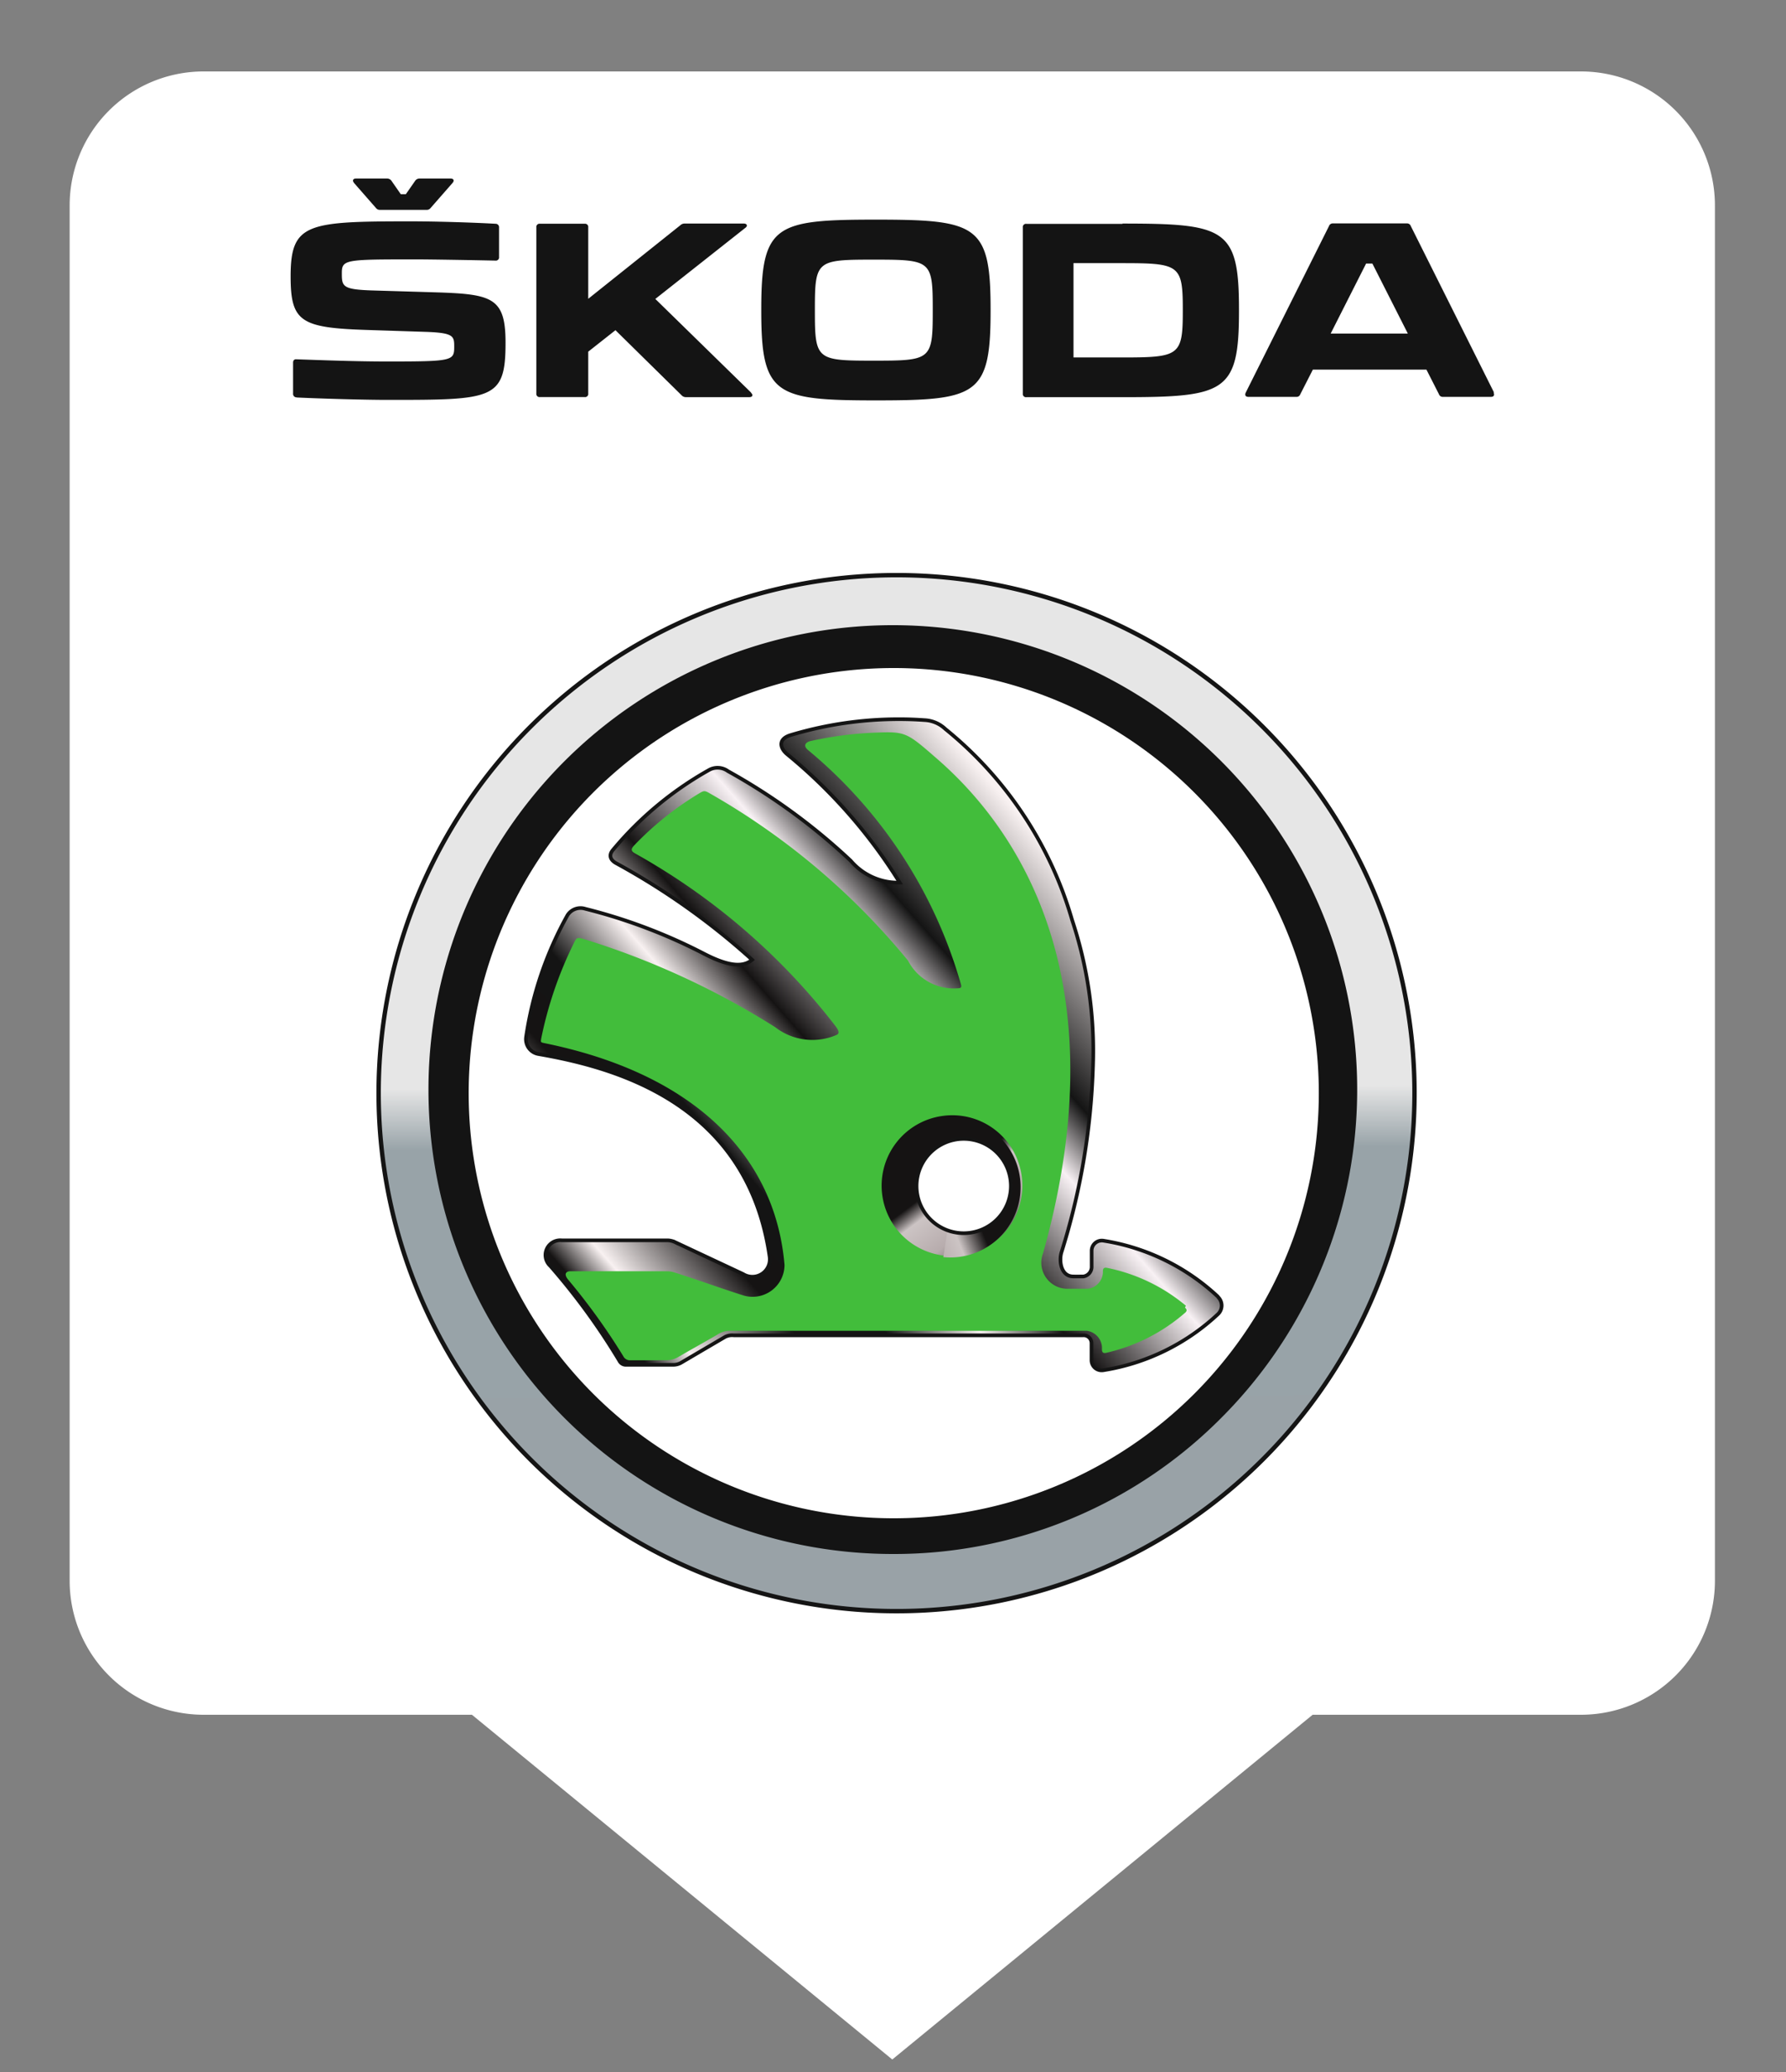 <svg xmlns="http://www.w3.org/2000/svg" viewBox="0 0 50 58">
<rect x="0" y="0" width="50" height="58" fill="#808080" stroke="none"/>
<defs>
<linearGradient id="Frame">
<stop offset="0" stop-color="#ffffff" />
</linearGradient>
</defs>
<defs>
<linearGradient gradientTransform="matrix(-.003 -.833 -.827 .003 -5.28 -462)" gradientUnits="userSpaceOnUse" id="Unbenannter_Verlauf_5" x1="-610" x2="-575" y1="-34.5" y2="-34.5">
<stop offset="0" stop-color="#99a2a7" />
<stop offset=".476" stop-color="#98a3a8" />
<stop offset=".535" stop-color="#e6e6e6" />
<stop offset="1" stop-color="#e6e6e6" />
</linearGradient>
<linearGradient gradientTransform="translate(73 -637) scale(1.3 1.3)" gradientUnits="userSpaceOnUse" id="Unbenannter_Verlauf_2" x1="-43.9" x2="-29.1" y1="520" y2="507">
<stop offset="0" stop-color="#151313" />
<stop offset=".085" stop-color="#151313" />
<stop offset=".128" stop-color="#f8f1f1" />
<stop offset=".229" stop-color="#151313" />
<stop offset=".304" stop-color="#141414" />
<stop offset=".382" stop-color="#f8f1f1" />
<stop offset=".45" stop-color="#151313" />
<stop offset=".566" stop-color="#f8f1f4" />
<stop offset=".627" stop-color="#141414" />
<stop offset=".787" stop-color="#f8f1f1" />
<stop offset="1" stop-color="#f8f1f2" />
</linearGradient>
<linearGradient gradientTransform="matrix(.996 -.146 -.146 -.996 14.3 22.8)" gradientUnits="userSpaceOnUse" id="Unbenannter_Verlauf_3" x1="10.5" x2="11.9" y1="-11.8" y2="-14.4">
<stop offset="0" stop-color="#151313" />
<stop offset=".163" stop-color="#ccc4c4" />
<stop offset=".496" stop-color="#b7acad" />
<stop offset="1" stop-color="#151313" />
</linearGradient>
<linearGradient gradientTransform="matrix(-.919 -.41 .41 -.919 -310 -22)" gradientUnits="userSpaceOnUse" id="Unbenannter_Verlauf_4" x1="-328" x2="-326" y1="86.5" y2="84.4">
<stop offset="0" stop-color="#151313" />
<stop offset=".25" stop-color="#ccc4c4" />
<stop offset=".5" stop-color="#b7acad" />
<stop offset="1" stop-color="#151313" />
</linearGradient>
</defs>
<path d="m44.2 2.75h-38.5a3 3 0 0 0-3 3v38.5a3 3 0 0 0 3 3h7.78l11.5 9.43 11.5-9.43h7.78a3 3 0 0 0 3-3v-38.5a3 3 0 0 0-3-3z" fill="#fff" stroke="url(#Frame)" stroke-miterlimit="10" stroke-width="1.5" />
<path d="m9.91 5.12 0.614 0.701a0.139 0.139 0 0 0 0.121 0.054h1.29a0.139 0.139 0 0 0 0.121-0.054l0.614-0.701c0.054-0.061 0.034-0.122-0.054-0.122h-0.869a0.145 0.145 0 0 0-0.122 0.06l-0.263 0.378h-0.142l-0.263-0.378a0.148 0.148 0 0 0-0.128-0.06h-0.863c-0.088 0-0.107 0.06-0.054 0.122m11.4 3.52v0.068c0 2.35 0.386 2.5 3.21 2.5 2.83 0 3.21-0.142 3.21-2.5v-0.06c0-2.35-0.384-2.5-3.21-2.5-2.82 0-3.21 0.142-3.21 2.5m-0.286 2.34-2.68-2.62 2.52-1.99c0.075-0.054 0.047-0.121-0.047-0.121h-1.65a0.174 0.174 0 0 0-0.121 0.047l-2.58 2.06v-2a0.09 0.09 0 0 0-0.101-0.101h-1.25a0.09 0.09 0 0 0-0.102 0.101v4.65a0.09 0.09 0 0 0 0.102 0.101h1.25a0.089 0.089 0 0 0 0.101-0.101v-1.17l0.762-0.601 1.85 1.82a0.161 0.161 0 0 0 0.128 0.054h1.77c0.088 0 0.115-0.06 0.048-0.121m10.4-4.73h-2.69a0.09 0.09 0 0 0-0.102 0.101v4.65a0.09 0.09 0 0 0 0.102 0.101h2.69c2.88 0 3.26-0.142 3.26-2.41v-0.04c0-2.27-0.377-2.41-3.26-2.41m10.4 4.73-2.33-4.66a0.11 0.11 0 0 0-0.115-0.074h-2.06a0.11 0.11 0 0 0-0.115 0.074l-2.33 4.66c-0.034 0.074-0.006 0.121 0.073 0.121h1.34a0.109 0.109 0 0 0 0.114-0.074l0.351-0.688h3.18l0.35 0.688a0.11 0.11 0 0 0 0.115 0.074h1.34c0.081 0 0.108-0.047 0.074-0.121m-15.7-2.34v0.068c0 1.36-0.054 1.38-1.65 1.38s-1.65-0.02-1.65-1.38v-0.068c0-1.36 0.054-1.38 1.65-1.38s1.65 0.02 1.65 1.38m7 0v0.068c0 1.25-0.102 1.29-1.72 1.29h-1.34v-2.64h1.34c1.62 0 1.72 0.041 1.72 1.29m6.3 0.681h-2.16l0.992-1.96h0.175zm-31.1 1.79c0.715 0.033 1.88 0.067 2.55 0.067 2.94 0 3.29-0.006 3.29-1.6 0-1.26-0.37-1.36-1.93-1.41l-1.81-0.054c-0.829-0.027-0.843-0.114-0.843-0.485 0-0.384 0.101-0.384 2.09-0.384 0.377 0 1.58 0.02 2.21 0.034a0.09 0.09 0 0 0 0.101-0.101v-0.823a0.096 0.096 0 0 0-0.095-0.107c-0.627-0.035-1.65-0.068-2.39-0.068-2.89 0-3.35 0.054-3.35 1.54 0 1.27 0.283 1.44 2.13 1.5l1.66 0.054c0.776 0.027 0.79 0.121 0.79 0.411 0 0.398-0.034 0.418-1.87 0.418-0.856 0-1.74-0.034-2.54-0.061-0.067-0.007-0.101 0.027-0.101 0.094v0.863a0.097 0.097 0 0 0 0.094 0.108" fill="#141414" />
<path d="m25 16.1a14.5 14.5 0 1 1-14.4 14.5 14.5 14.5 0 0 1 14.4-14.5z" fill="url(#Unbenannter_Verlauf_5)" stroke="#141414" stroke-linecap="square" stroke-width=".123" />
<path d="m25 43.5a13 13 0 1 1 9.18-3.8 12.9 12.9 0 0 1-9.18 3.8" fill="#141414" />
<path d="m25 42.5a11.9 11.9 0 1 1 8.44-3.49 11.9 11.9 0 0 1-8.44 3.49" fill="#fff" />
<path d="m34.1 36.3a6.08 6.08 0 0 0-3.21-1.57 0.285 0.285 0 0 0-0.329 0.282v0.44a0.271 0.271 0 0 1-0.231 0.279c-0.095 0-0.19 0.003-0.286 0-0.338-0.005-0.399-0.42-0.331-0.665a19.2 19.2 0 0 0 0.888-5.29 11.6 11.6 0 0 0-0.586-4.02 10.7 10.7 0 0 0-3.55-5.35 0.906 0.906 0 0 0-0.58-0.248c-0.25-0.017-0.454-0.026-0.709-0.026a10.5 10.5 0 0 0-3.04 0.444c-0.36 0.109-0.306 0.359-0.108 0.53a14.6 14.6 0 0 1 3.16 3.6 1.74 1.74 0 0 1-1.37-0.611 17.2 17.2 0 0 0-3.44-2.51 0.492 0.492 0 0 0-0.514-0.039 9.63 9.63 0 0 0-2.7 2.24c-0.148 0.171-0.052 0.305 0.092 0.381a19.8 19.8 0 0 1 3.8 2.7c-0.278 0.234-0.718 0.157-1.36-0.177a15.3 15.3 0 0 0-3.31-1.25 0.433 0.433 0 0 0-0.498 0.177 10 10 0 0 0-1.16 3.41 0.422 0.422 0 0 0 0.356 0.48c2.1 0.367 5.84 1.35 6.46 5.66a0.488 0.488 0 0 1-0.741 0.496q-0.946-0.443-1.89-0.886a0.53 0.53 0 0 0-0.214-0.057h-2.97a0.414 0.414 0 0 0-0.322 0.719 18.5 18.5 0 0 1 1.93 2.65 0.208 0.208 0 0 0 0.203 0.116h1.3a0.45 0.45 0 0 0 0.24-0.066q0.611-0.359 1.22-0.716a0.432 0.432 0 0 1 0.24-0.044h9.78a0.22 0.22 0 0 1 0.237 0.216v0.481a0.285 0.285 0 0 0 0.329 0.281 6.09 6.09 0 0 0 3.21-1.57 0.331 0.331 0 0 0 0-0.484" fill="url(#Unbenannter_Verlauf_2)" stroke="#141414" stroke-miterlimit="2.83" stroke-width=".102" />
<path d="m26.8 34.9a1.74 1.74 0 1 1 1.74-1.74 1.74 1.74 0 0 1-1.74 1.74zm6.4 1.65a4.97 4.97 0 0 0-2.21-1.06c-0.077-0.016-0.114 0.014-0.114 0.092v0.043a0.481 0.481 0 0 1-0.417 0.45h-0.55a0.731 0.731 0 0 1-0.707-0.996c1.99-7.09-0.233-11.5-3.04-13.9-0.762-0.665-0.83-0.702-1.59-0.673a10 10 0 0 0-1.89 0.24c-0.117 0.028-0.214 0.121-0.06 0.25a13.2 13.2 0 0 1 4.28 6.56c0.032 0.113-0.035 0.105-0.121 0.11a1.44 1.44 0 0 1-1.36-0.776 19.9 19.9 0 0 0-5.53-4.67c-0.156-0.093-0.181-0.092-0.3-0.022a8.81 8.81 0 0 0-1.84 1.47c-0.104 0.112-0.078 0.164 0.037 0.226a18.4 18.4 0 0 1 5.58 4.8c0.125 0.157 0.133 0.23 0.062 0.271a1.7 1.7 0 0 1-1.73-0.213 22.3 22.3 0 0 0-5.37-2.47c-0.162-0.047-0.19-0.038-0.256 0.101a10.9 10.9 0 0 0-0.919 2.67c-0.018 0.115-0.028 0.123 0.078 0.145 4.18 0.849 6.47 3.14 6.73 6.21a0.894 0.894 0 0 1-1.15 0.855c-0.65-0.206-1.28-0.438-1.93-0.644a0.671 0.671 0 0 0-0.214-0.033q-1.35-8.1e-4 -2.7-1e-3c-0.12 0-0.19 0.075-0.071 0.226a18 18 0 0 1 1.55 2.15 0.207 0.207 0 0 0 0.204 0.116q0.495 0 0.992-5.4e-4a0.673 0.673 0 0 0 0.358-0.098c0.36-0.211 0.718-0.407 1.08-0.618a0.638 0.638 0 0 1 0.345-0.108c3.26-1e-3 6.76 0 10-5.4e-4a0.489 0.489 0 0 1 0.423 0.453v0.072c0 0.079 0.037 0.108 0.114 0.093a5.07 5.07 0 0 0 2.21-1.12c0.06-0.049 0.06-0.097 0-0.147" fill="#42bd3b" />
<path d="m28.6 32.9a1.97 1.97 0 1 1-2.23-1.66 1.96 1.96 0 0 1 2.23 1.66" fill="url(#Unbenannter_Verlauf_3)" />
<path d="m27 31.3-0.591 3.89a1.97 1.97 0 0 0 0.591-3.89z" fill="url(#Unbenannter_Verlauf_4)" />
<path d="m28.3 33.2a1.32 1.32 0 1 1-1.32-1.32 1.32 1.32 0 0 1 1.32 1.32" fill="#fff" stroke="#141414" stroke-miterlimit="2.83" stroke-width=".102" />
</svg>